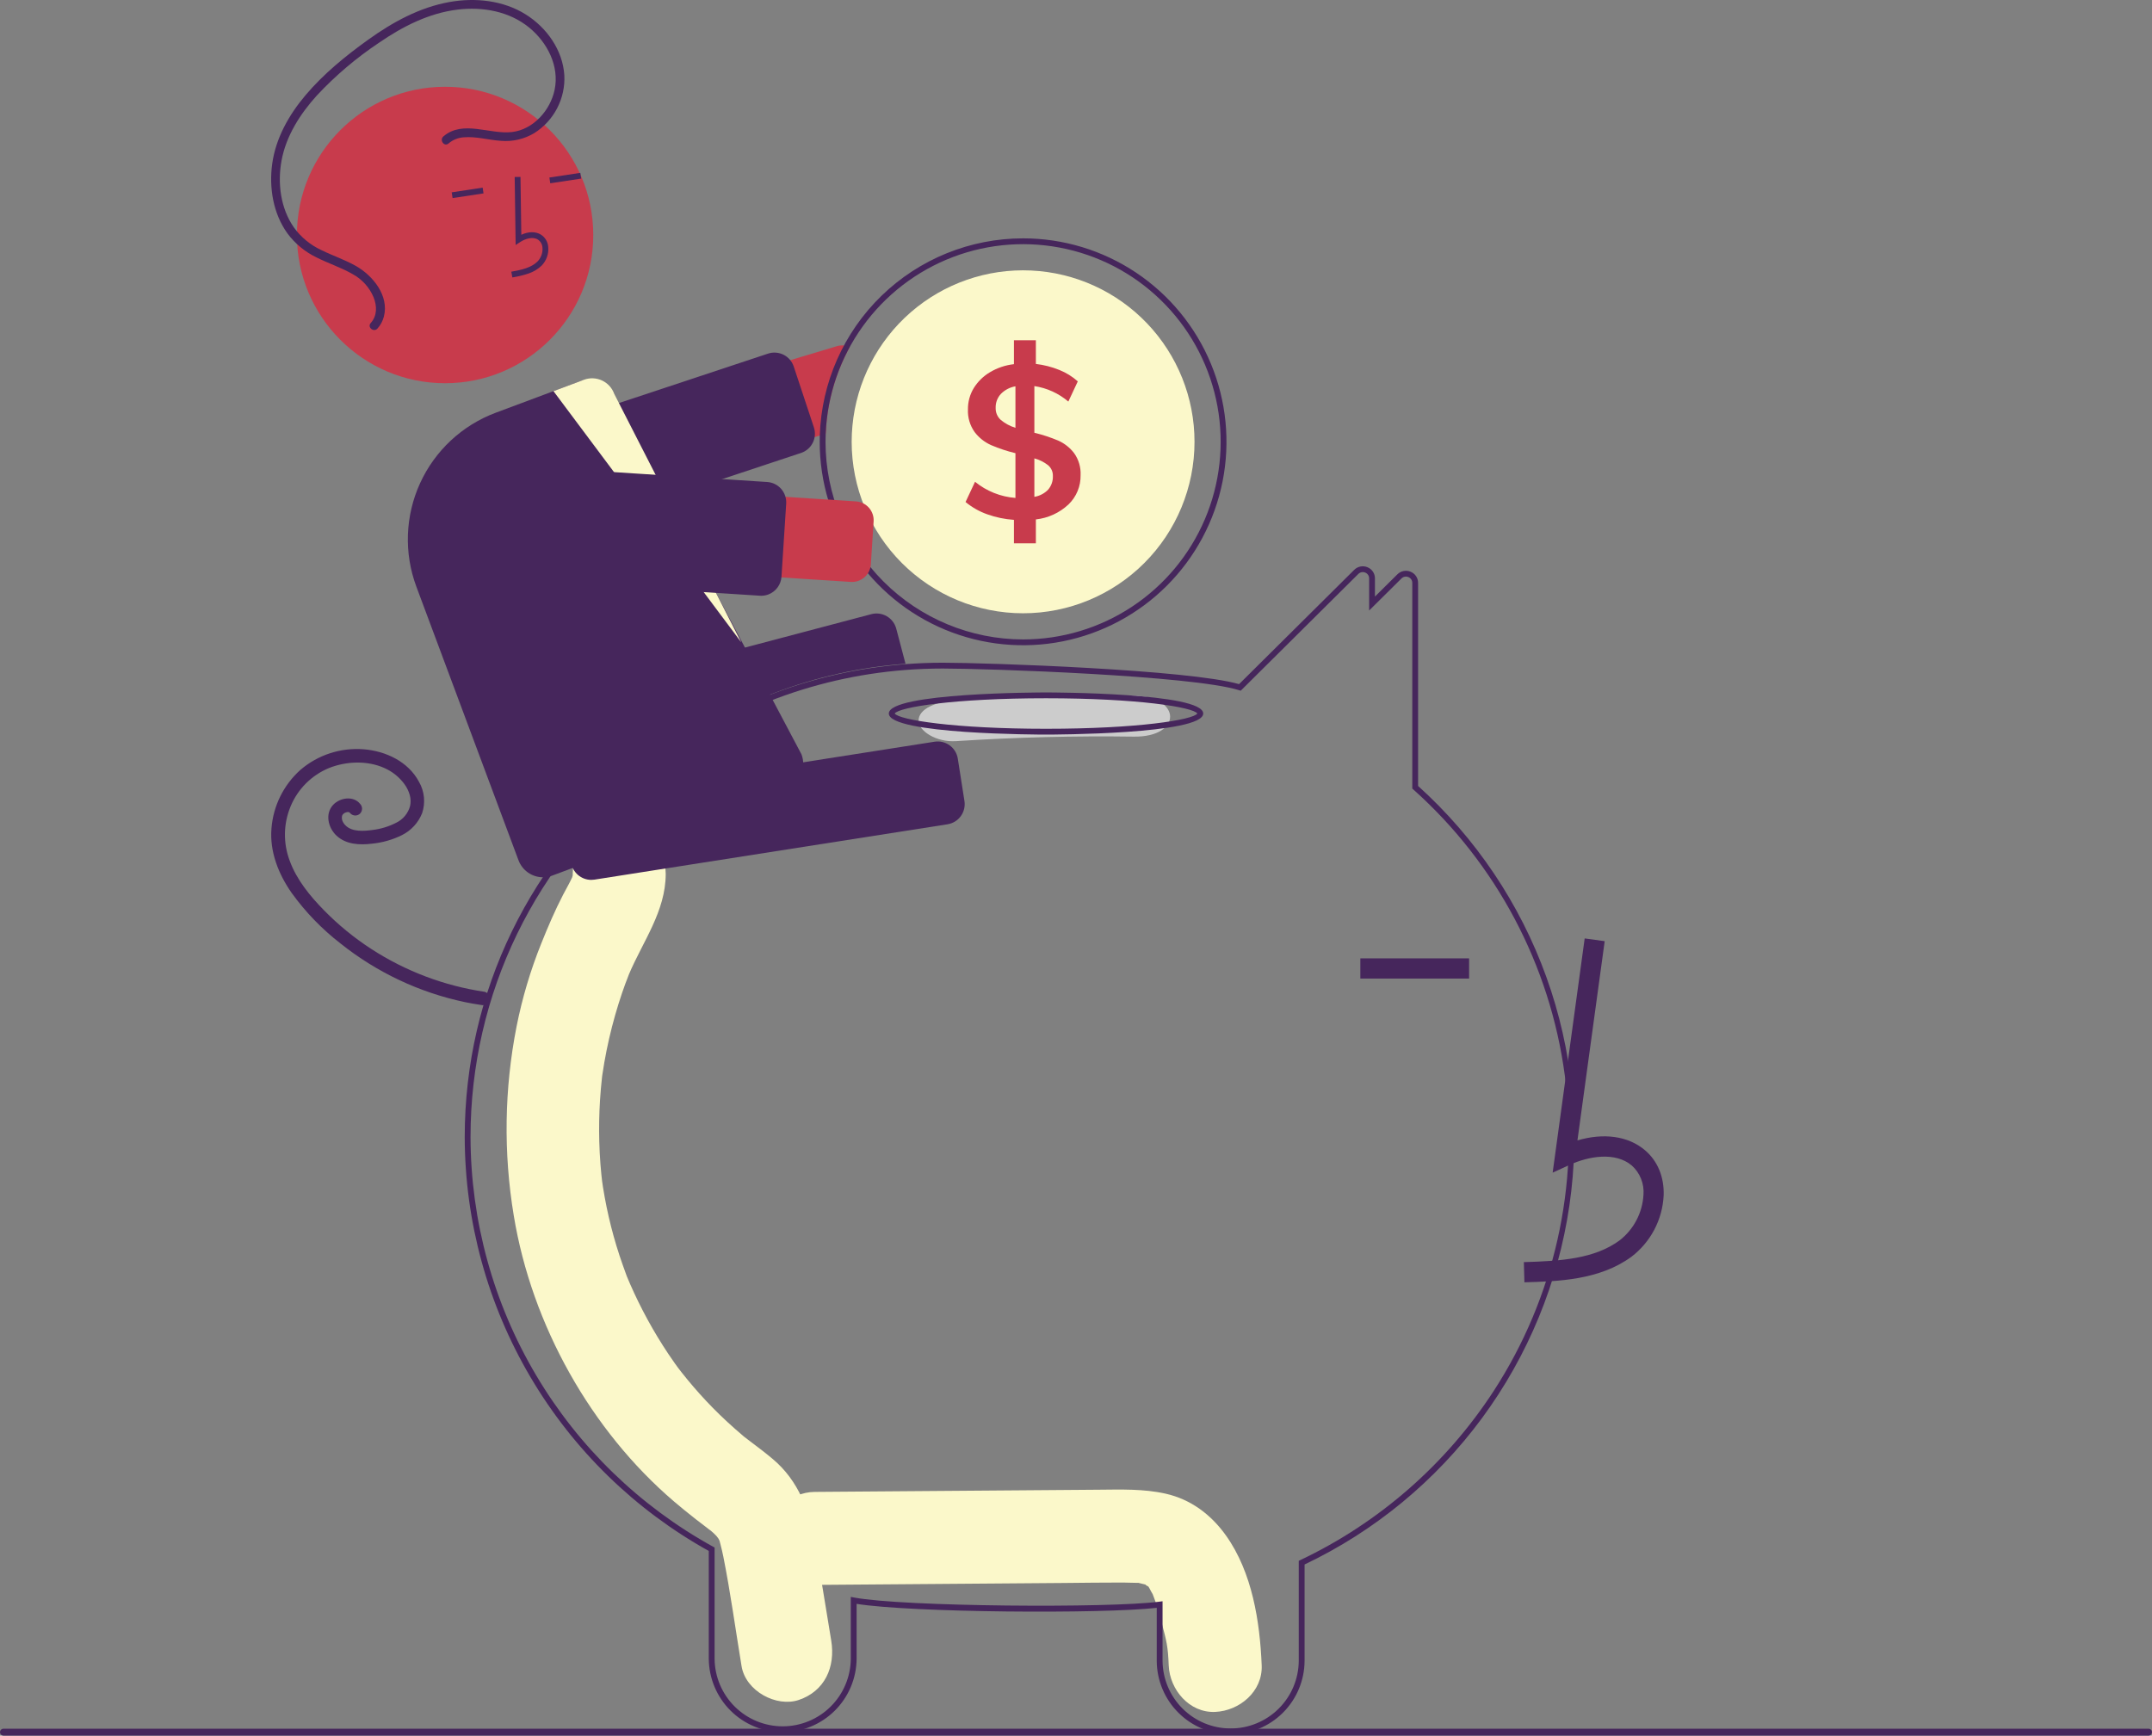 <svg width="181" height="146" viewBox="0 0 181 146" fill="none" xmlns="http://www.w3.org/2000/svg">
<rect x="0" y="0" width="181" height="146" fill="#808080" stroke="none"/>
<g clip-path="url(#clip0)">
<path d="M103.112 129.163C101.861 127.409 100.167 126.126 98.037 125.646C96.179 125.228 94.269 125.299 92.381 125.314L68.508 125.498C66.463 125.513 64.503 127.286 64.598 129.409C64.692 131.515 66.316 133.338 68.508 133.321C75.501 133.267 82.494 133.213 89.487 133.159C91.136 133.147 92.786 133.117 94.435 133.122C94.805 133.124 95.174 133.143 95.543 133.147C95.633 133.148 95.698 133.147 95.743 133.146C95.755 133.149 95.765 133.152 95.779 133.156C95.972 133.209 96.17 133.246 96.365 133.296C96.296 133.298 96.49 133.419 96.588 133.46C96.601 133.487 96.63 133.533 96.677 133.606C96.744 133.73 96.941 134.109 96.949 134.097C97.244 134.845 97.488 135.612 97.678 136.394C98.133 138.116 98.233 138.477 98.298 140.093C98.381 142.135 100.037 144.102 102.208 144.005C104.256 143.913 106.207 142.283 106.118 140.093C105.969 136.403 105.321 132.257 103.112 129.163Z" fill="#FBF8CA"/>
<path d="M69.911 137.99C69.463 135.271 69.023 132.551 68.566 129.834C68.102 127.078 67.155 124.554 65.011 122.745C64.438 122.261 63.844 121.81 63.248 121.36C63.038 121.202 62.828 121.044 62.621 120.882C62.609 120.872 62.601 120.866 62.59 120.858C62.567 120.838 62.54 120.815 62.503 120.784C61.61 120.027 60.746 119.237 59.924 118.397C59.193 117.651 58.495 116.873 57.828 116.063C57.662 115.861 57.497 115.657 57.335 115.451C57.307 115.416 57.157 115.222 57.058 115.095C56.966 114.968 56.797 114.738 56.769 114.698C56.58 114.43 56.393 114.159 56.21 113.886C54.965 112.02 53.887 110.047 52.988 107.99C52.899 107.786 52.812 107.581 52.727 107.375C52.704 107.312 52.675 107.231 52.635 107.124C52.454 106.625 52.273 106.127 52.108 105.623C51.756 104.552 51.453 103.465 51.2 102.363C51.075 101.818 50.962 101.271 50.862 100.721C50.811 100.438 50.762 100.155 50.717 99.871C50.71 99.824 50.666 99.517 50.64 99.344C50.621 99.17 50.585 98.862 50.581 98.814C50.552 98.528 50.527 98.242 50.504 97.955C50.454 97.309 50.421 96.663 50.403 96.015C50.373 94.864 50.394 93.713 50.465 92.563C50.505 91.916 50.563 91.271 50.634 90.627C50.639 90.588 50.642 90.556 50.645 90.528C50.649 90.499 50.654 90.467 50.66 90.426C50.713 90.07 50.768 89.715 50.83 89.361C51.065 88.016 51.37 86.685 51.744 85.373C51.921 84.752 52.114 84.136 52.321 83.525C52.414 83.254 52.51 82.984 52.608 82.715C52.602 82.733 52.897 81.978 52.901 81.953C54.072 79.183 55.989 76.658 55.992 73.511C55.993 71.381 54.192 69.341 52.082 69.439C51.03 69.479 50.034 69.925 49.304 70.685C48.575 71.445 48.169 72.458 48.172 73.511C48.172 73.559 48.172 73.6 48.171 73.64C48.152 73.706 48.135 73.761 48.12 73.81C47.892 74.307 47.612 74.779 47.361 75.264C46.674 76.59 46.088 77.959 45.531 79.349C44.62 81.611 43.922 83.955 43.447 86.348C42.415 91.591 42.335 96.977 43.211 102.249C44.727 111.494 49.726 120.343 56.676 126.291C57.279 126.808 57.897 127.306 58.521 127.795C58.779 127.997 59.039 128.196 59.301 128.393C59.424 128.486 59.937 128.89 59.711 128.695C60.196 129.108 60.4 129.316 60.524 129.621C60.542 129.691 60.567 129.787 60.6 129.917C60.688 130.261 60.771 130.604 60.84 130.952C61.445 133.996 61.866 137.091 62.371 140.155C62.718 142.26 65.309 143.631 67.181 143C69.359 142.265 70.284 140.246 69.911 137.99Z" fill="#FBF8CA"/>
<path d="M103.508 145.886C101.866 145.89 100.289 145.242 99.124 144.085C97.958 142.928 97.299 141.355 97.291 139.713V135.25C92.621 135.773 76.631 135.652 72.048 134.915V139.534C72.035 141.176 71.375 142.746 70.21 143.902C69.046 145.058 67.472 145.707 65.831 145.707C64.19 145.707 62.616 145.058 61.451 143.902C60.287 142.746 59.626 141.176 59.614 139.534V130.466C53.406 127.015 48.23 121.97 44.622 115.85C41.014 109.731 39.103 102.759 39.087 95.654C39.087 83.471 44.605 72.107 54.228 64.474C60.484 59.495 68.085 56.5 76.055 55.875C77.137 55.79 78.226 55.747 79.291 55.747C83.042 55.747 99.969 56.327 104.216 57.549L113.9 47.935C114.042 47.792 114.224 47.695 114.422 47.655C114.62 47.616 114.825 47.636 115.012 47.714C115.2 47.789 115.36 47.918 115.473 48.086C115.586 48.254 115.645 48.452 115.643 48.654V50.183L117.529 48.314C117.671 48.171 117.853 48.073 118.051 48.034C118.249 47.994 118.454 48.015 118.64 48.092C118.828 48.167 118.989 48.297 119.102 48.465C119.215 48.633 119.274 48.831 119.272 49.033V66.114C124.132 70.497 127.835 76.011 130.055 82.168C132.275 88.325 132.942 94.935 131.998 101.412C131.053 107.889 128.527 114.033 124.642 119.299C120.756 124.565 115.633 128.792 109.725 131.603V139.713C109.717 141.355 109.058 142.928 107.892 144.085C106.727 145.242 105.15 145.89 103.508 145.886ZM97.78 134.696V139.713C97.792 141.224 98.401 142.67 99.474 143.735C100.547 144.799 101.997 145.397 103.508 145.397C105.019 145.397 106.469 144.799 107.542 143.735C108.615 142.67 109.224 141.224 109.236 139.713V131.294L109.376 131.228C116.005 128.081 121.632 123.157 125.634 117.004C130.733 109.151 132.853 99.732 131.611 90.451C130.37 81.169 125.848 72.64 118.865 66.405L118.784 66.332V49.033C118.785 48.928 118.755 48.825 118.696 48.738C118.638 48.651 118.554 48.583 118.456 48.545C118.358 48.504 118.251 48.492 118.147 48.513C118.043 48.534 117.948 48.585 117.874 48.661L115.155 51.355V48.654C115.156 48.549 115.126 48.446 115.067 48.359C115.009 48.272 114.925 48.204 114.827 48.166C114.729 48.125 114.621 48.114 114.517 48.134C114.413 48.155 114.318 48.207 114.244 48.283L104.353 58.102L104.212 58.058C100.264 56.822 83.071 56.236 79.291 56.236C78.238 56.236 77.163 56.278 76.094 56.362C68.221 56.98 60.712 59.938 54.531 64.857C45.027 72.397 39.575 83.621 39.575 95.654C39.592 102.696 41.492 109.605 45.08 115.664C48.667 121.723 53.811 126.71 59.977 130.108L60.103 130.178V139.534C60.115 141.046 60.724 142.491 61.797 143.556C62.87 144.62 64.32 145.217 65.831 145.217C67.342 145.217 68.791 144.62 69.864 143.556C70.937 142.491 71.546 141.046 71.559 139.534V134.33L71.848 134.384C75.967 135.16 93.312 135.282 97.504 134.732L97.78 134.696Z" fill="#46265C"/>
<path d="M70.379 29.122L43.317 37.259C42.456 37.519 41.734 38.11 41.308 38.902C40.883 39.694 40.789 40.623 41.048 41.485C41.307 42.346 41.897 43.07 42.688 43.496C43.48 43.923 44.408 44.018 45.269 43.76L68.951 36.638L69.448 36.489C69.548 33.931 70.241 31.432 71.473 29.188C71.319 29.119 71.153 29.076 70.985 29.061C70.781 29.041 70.575 29.062 70.379 29.122Z" fill="#C83B4C"/>
<path d="M44.801 45.494C44.442 45.493 44.092 45.38 43.801 45.169C43.51 44.958 43.292 44.662 43.179 44.321L41.487 39.212C41.416 38.998 41.388 38.773 41.405 38.549C41.421 38.325 41.481 38.106 41.582 37.905C41.683 37.705 41.822 37.526 41.992 37.379C42.162 37.232 42.36 37.12 42.573 37.049L64.598 29.746C64.811 29.675 65.037 29.647 65.261 29.664C65.485 29.68 65.703 29.74 65.904 29.841C66.105 29.942 66.284 30.081 66.431 30.251C66.578 30.421 66.689 30.619 66.76 30.832L68.452 35.941C68.593 36.361 68.565 36.819 68.374 37.219C68.183 37.619 67.843 37.928 67.428 38.082C67.407 38.09 67.387 38.097 67.366 38.104L45.341 45.407C45.167 45.465 44.985 45.494 44.801 45.494Z" fill="#46265C"/>
<path d="M86.05 20.05C81.605 20.051 77.334 21.784 74.143 24.88C70.952 27.976 69.09 32.193 68.951 36.638C68.947 36.811 68.944 36.987 68.944 37.163C68.944 40.548 69.947 43.857 71.827 46.671C73.707 49.486 76.378 51.679 79.504 52.975C82.63 54.27 86.069 54.609 89.387 53.949C92.706 53.288 95.754 51.658 98.146 49.265C100.538 46.871 102.167 43.822 102.827 40.502C103.487 37.182 103.149 33.741 101.854 30.614C100.559 27.487 98.367 24.814 95.554 22.934C92.741 21.053 89.433 20.05 86.05 20.05ZM86.05 53.788C81.644 53.784 77.42 52.031 74.305 48.914C71.19 45.797 69.437 41.571 69.433 37.163C69.433 36.936 69.438 36.711 69.448 36.489C69.58 33.232 70.666 30.086 72.571 27.442C74.476 24.799 77.116 22.773 80.162 21.618C83.209 20.463 86.527 20.23 89.705 20.947C92.883 21.663 95.781 23.299 98.037 25.65C100.293 28.001 101.809 30.964 102.396 34.17C102.982 37.376 102.614 40.684 101.337 43.682C100.06 46.68 97.93 49.237 95.212 51.034C92.494 52.831 89.308 53.788 86.05 53.788Z" fill="#46265C"/>
<path d="M100.468 37.163C100.468 40.989 98.949 44.658 96.245 47.363C93.541 50.068 89.874 51.588 86.05 51.588C82.226 51.588 78.559 50.068 75.855 47.363C73.151 44.658 71.632 40.989 71.632 37.163C71.632 36.706 71.654 36.256 71.696 35.812C72.043 32.119 73.799 28.703 76.597 26.272C79.396 23.84 83.024 22.581 86.726 22.755C90.429 22.929 93.922 24.523 96.481 27.206C99.04 29.889 100.468 33.455 100.468 37.163Z" fill="#FBF8CA"/>
<path d="M90.344 38.122C89.994 37.662 89.534 37.298 89.007 37.063C88.356 36.789 87.684 36.568 86.998 36.403V32.477C88.053 32.636 89.043 33.087 89.855 33.78L90.651 32.081C90.193 31.672 89.667 31.347 89.097 31.12C88.465 30.864 87.802 30.694 87.125 30.614V28.624H85.28V30.633C84.568 30.713 83.88 30.944 83.264 31.311C82.707 31.64 82.239 32.1 81.898 32.65C81.573 33.187 81.405 33.805 81.412 34.433C81.38 35.113 81.577 35.784 81.971 36.34C82.334 36.82 82.814 37.201 83.364 37.445C84.025 37.727 84.709 37.954 85.407 38.122V41.885C84.162 41.791 82.976 41.317 82.008 40.528L81.211 42.229C81.752 42.677 82.368 43.026 83.029 43.261C83.754 43.52 84.512 43.678 85.28 43.73V45.703H87.125V43.694C88.15 43.582 89.111 43.141 89.865 42.437C90.196 42.119 90.459 41.735 90.634 41.31C90.81 40.885 90.896 40.428 90.886 39.968C90.917 39.309 90.726 38.659 90.344 38.122ZM85.407 35.987C84.958 35.851 84.54 35.627 84.178 35.327C84.035 35.2 83.921 35.042 83.846 34.865C83.771 34.688 83.736 34.497 83.743 34.306C83.73 33.87 83.89 33.447 84.188 33.13C84.518 32.796 84.945 32.575 85.407 32.496V35.987ZM88.156 41.19C87.845 41.51 87.439 41.722 86.998 41.794V38.557C87.419 38.67 87.813 38.867 88.156 39.136C88.287 39.248 88.39 39.387 88.459 39.543C88.528 39.7 88.561 39.87 88.555 40.041C88.572 40.461 88.429 40.871 88.156 41.19Z" fill="#C83B4C"/>
<path d="M45.587 66.199C45.209 66.199 44.842 66.073 44.542 65.843C44.243 65.612 44.028 65.29 43.931 64.924L43.01 61.435C42.894 60.997 42.958 60.531 43.185 60.139C43.413 59.747 43.787 59.461 44.225 59.345L73.291 51.661C73.73 51.546 74.196 51.61 74.588 51.839C74.979 52.067 75.264 52.441 75.381 52.88L76.161 55.835L76.015 55.847C68.561 56.427 61.428 59.13 55.462 63.639L55.419 63.659L46.021 66.143C45.879 66.18 45.733 66.199 45.587 66.199Z" fill="#46265C"/>
<path d="M40.773 83.432C37.363 82.928 34.102 81.695 31.212 79.816C29.781 78.886 28.455 77.801 27.26 76.582C26.08 75.378 24.951 74.01 24.367 72.406C23.805 70.923 23.834 69.28 24.448 67.817C25.054 66.364 26.211 65.21 27.666 64.608C29.13 64.024 30.898 63.962 32.323 64.602C33.002 64.899 33.589 65.372 34.025 65.972C34.227 66.249 34.377 66.56 34.467 66.891C34.55 67.191 34.558 67.506 34.489 67.81C34.406 68.113 34.258 68.394 34.057 68.636C33.856 68.877 33.605 69.073 33.322 69.209C32.7 69.529 32.025 69.734 31.33 69.817C30.631 69.912 29.627 69.999 29.066 69.438C28.95 69.327 28.859 69.192 28.799 69.044C28.756 68.93 28.742 68.808 28.756 68.687C28.748 68.74 28.79 68.572 28.788 68.579C28.779 68.604 28.741 68.664 28.795 68.571C28.812 68.54 28.831 68.511 28.852 68.482C28.834 68.506 28.793 68.546 28.866 68.478C28.926 68.412 29.003 68.364 29.089 68.34C29.123 68.33 29.157 68.322 29.191 68.313C29.277 68.289 29.105 68.314 29.193 68.311C29.227 68.31 29.262 68.311 29.296 68.309C29.382 68.305 29.21 68.286 29.293 68.306C29.326 68.315 29.358 68.323 29.389 68.332C29.458 68.354 29.34 68.282 29.387 68.336C29.442 68.4 29.33 68.274 29.392 68.336C29.423 68.366 29.452 68.398 29.479 68.432C29.587 68.539 29.733 68.599 29.884 68.599C30.036 68.599 30.181 68.539 30.289 68.432C30.393 68.323 30.452 68.178 30.452 68.027C30.452 67.876 30.393 67.731 30.289 67.622C29.724 66.921 28.609 67.094 28.037 67.686C27.309 68.441 27.597 69.638 28.306 70.297C29.108 71.043 30.245 71.095 31.277 70.97C32.15 70.886 33 70.646 33.787 70.26C34.569 69.876 35.18 69.215 35.503 68.405C35.649 67.973 35.701 67.515 35.657 67.061C35.612 66.607 35.472 66.168 35.245 65.772C34.334 64.058 32.447 63.179 30.581 63.027C29.621 62.952 28.655 63.068 27.74 63.368C26.825 63.669 25.978 64.148 25.249 64.778C23.845 66.043 22.979 67.801 22.833 69.686C22.67 71.641 23.428 73.54 24.534 75.117C25.691 76.72 27.072 78.149 28.634 79.36C31.689 81.799 35.272 83.49 39.096 84.296C39.551 84.39 40.008 84.471 40.468 84.537C40.614 84.573 40.769 84.551 40.9 84.477C41.031 84.403 41.128 84.281 41.173 84.137C41.212 83.991 41.192 83.835 41.117 83.703C41.042 83.571 40.919 83.474 40.773 83.432L40.773 83.432Z" fill="#46265C"/>
<path d="M95.362 58.525C90.366 58.455 85.387 58.581 80.423 58.906C78.726 59.017 77.258 59.617 77.258 60.625C77.258 61.468 78.714 62.456 80.423 62.344C85.384 62.02 90.364 61.893 95.362 61.964C99.436 62.021 99.434 58.583 95.362 58.525Z" fill="#CCCCCC"/>
<path d="M87.978 61.793C87.439 61.793 74.757 61.773 74.757 60.02C74.757 58.268 87.439 58.248 87.978 58.248C88.518 58.248 101.2 58.268 101.2 60.02C101.2 61.773 88.518 61.793 87.978 61.793ZM75.252 60.02C75.6 60.552 80.261 61.304 87.978 61.304C95.696 61.304 100.357 60.552 100.704 60.02C100.357 59.489 95.696 58.737 87.978 58.737C80.261 58.737 75.6 59.489 75.252 60.02V60.02Z" fill="#46265C"/>
<path d="M128.215 107.866C131.023 107.788 134.517 107.691 137.208 105.724C138.01 105.114 138.668 104.336 139.138 103.445C139.607 102.554 139.876 101.57 139.926 100.564C139.981 99.011 139.42 97.654 138.346 96.747C136.94 95.558 134.887 95.279 132.675 95.93L134.967 79.171L133.284 78.94L130.59 98.643L131.995 97.998C133.624 97.25 135.86 96.87 137.25 98.044C137.591 98.352 137.857 98.733 138.027 99.16C138.196 99.587 138.265 100.047 138.229 100.504C138.187 101.253 137.985 101.985 137.637 102.648C137.288 103.312 136.8 103.893 136.206 104.351C134.112 105.882 131.327 106.08 128.168 106.168L128.215 107.866Z" fill="#46265C"/>
<path d="M123.563 80.617H114.416V82.316H123.563V80.617Z" fill="#46265C"/>
<path d="M49.726 74.015C49.319 74.013 48.925 73.867 48.616 73.602C48.307 73.337 48.102 72.97 48.039 72.568L47.481 69.003C47.411 68.555 47.522 68.097 47.789 67.73C48.056 67.364 48.458 67.118 48.906 67.047L78.605 62.392C79.053 62.322 79.51 62.433 79.877 62.7C80.243 62.967 80.489 63.369 80.559 63.817L81.118 67.382C81.187 67.831 81.076 68.289 80.809 68.655C80.542 69.022 80.141 69.267 79.692 69.338L49.994 73.994C49.905 74.008 49.816 74.015 49.726 74.015Z" fill="#46265C"/>
<path d="M37.435 32.236C44.318 32.236 49.898 26.654 49.898 19.768C49.898 12.881 44.318 7.299 37.435 7.299C30.552 7.299 24.972 12.881 24.972 19.768C24.972 26.654 30.552 32.236 37.435 32.236Z" fill="#C83B4C"/>
<path d="M44.491 22.994C44.89 22.855 45.254 22.631 45.559 22.34C45.76 22.132 45.914 21.882 46.009 21.608C46.105 21.334 46.139 21.043 46.109 20.755C46.093 20.549 46.028 20.35 45.922 20.174C45.815 19.997 45.669 19.847 45.496 19.737C45.045 19.459 44.449 19.47 43.847 19.749L43.777 14.882L43.289 14.888L43.37 20.61L43.742 20.366C44.174 20.084 44.794 19.879 45.24 20.153C45.35 20.226 45.442 20.323 45.509 20.437C45.575 20.551 45.615 20.679 45.624 20.811C45.645 21.026 45.619 21.242 45.548 21.446C45.477 21.65 45.363 21.836 45.214 21.992C44.684 22.518 43.9 22.695 43.005 22.856L43.092 23.337C43.568 23.265 44.036 23.15 44.491 22.994Z" fill="#46265C"/>
<path d="M48.81 14.54L46.208 14.934L46.281 15.418L48.883 15.023L48.81 14.54Z" fill="#46265C"/>
<path d="M40.595 15.784L37.992 16.179L38.066 16.662L40.668 16.268L40.595 15.784Z" fill="#46265C"/>
<path d="M45.671 73.797C45.223 73.796 44.786 73.658 44.417 73.403C44.049 73.147 43.768 72.785 43.61 72.365L35.017 49.342C33.967 46.519 34.079 43.394 35.329 40.653C36.579 37.912 38.865 35.779 41.685 34.722L48.672 32.111C48.942 32.01 49.229 31.963 49.518 31.973C49.806 31.983 50.09 32.05 50.352 32.17C50.614 32.287 50.85 32.455 51.046 32.664C51.243 32.874 51.395 33.12 51.495 33.389L67.412 63.456C67.516 63.728 67.565 64.016 67.556 64.306C67.547 64.597 67.481 64.882 67.362 65.147C67.243 65.411 67.072 65.649 66.86 65.847C66.648 66.046 66.4 66.2 66.128 66.302L46.44 73.657C46.194 73.749 45.934 73.796 45.671 73.797Z" fill="#46265C"/>
<path d="M46.552 32.903L62.345 54.033L51.658 33.125C51.57 32.881 51.435 32.657 51.26 32.465C51.085 32.274 50.874 32.119 50.639 32.008C50.404 31.898 50.15 31.836 49.891 31.824C49.632 31.812 49.373 31.852 49.13 31.94L46.552 32.903Z" fill="#FBF8CA"/>
<path d="M71.559 48.95L43.359 47.133C42.915 47.104 42.48 46.988 42.081 46.792C41.681 46.595 41.324 46.322 41.03 45.987C40.736 45.652 40.511 45.263 40.367 44.841C40.223 44.419 40.164 43.973 40.193 43.528C40.221 43.084 40.337 42.649 40.534 42.249C40.73 41.849 41.004 41.492 41.338 41.198C41.673 40.904 42.062 40.678 42.484 40.535C42.905 40.391 43.351 40.332 43.795 40.36L71.995 42.177C72.203 42.191 72.406 42.245 72.594 42.337C72.781 42.429 72.948 42.557 73.086 42.714C73.224 42.871 73.329 43.053 73.396 43.251C73.464 43.448 73.491 43.657 73.478 43.865L73.246 47.466C73.219 47.887 73.026 48.28 72.71 48.558C72.393 48.836 71.979 48.977 71.559 48.95Z" fill="#C83B4C"/>
<path d="M64.024 50.115C63.986 50.115 63.949 50.114 63.912 50.111H63.912L40.756 48.619C40.532 48.605 40.313 48.546 40.111 48.447C39.909 48.348 39.729 48.21 39.581 48.041C39.433 47.873 39.319 47.676 39.247 47.464C39.174 47.251 39.144 47.026 39.159 46.801L39.555 40.651C39.569 40.426 39.628 40.207 39.727 40.005C39.826 39.804 39.964 39.624 40.133 39.475C40.301 39.327 40.498 39.213 40.71 39.141C40.923 39.068 41.148 39.038 41.372 39.053L64.528 40.545C64.98 40.575 65.402 40.783 65.702 41.124C66.001 41.464 66.153 41.91 66.125 42.363L65.729 48.514C65.707 48.843 65.591 49.16 65.393 49.425C65.196 49.69 64.927 49.892 64.618 50.008C64.428 50.079 64.227 50.115 64.024 50.115Z" fill="#46265C"/>
<path d="M37.292 11.476C38.932 10.066 41.183 11.328 43.063 11.107C44.862 10.895 46.283 9.281 46.645 7.566C47.069 5.565 46.031 3.56 44.501 2.313C42.825 0.947 40.602 0.554 38.496 0.807C36.083 1.097 33.875 2.223 31.894 3.584C29.982 4.858 28.224 6.348 26.655 8.026C25.249 9.579 24.058 11.43 23.678 13.52C23.333 15.419 23.596 17.523 24.719 19.132C25.314 19.956 26.111 20.614 27.034 21.04C27.996 21.513 29.022 21.851 29.955 22.385C31.364 23.193 32.734 24.869 32.292 26.613C32.198 26.994 32.011 27.345 31.748 27.637C31.433 27.987 30.864 27.524 31.18 27.173C31.736 26.556 31.714 25.734 31.418 24.997C31.066 24.167 30.443 23.482 29.65 23.053C28.674 22.494 27.597 22.15 26.597 21.642C25.64 21.177 24.809 20.488 24.175 19.633C22.978 17.969 22.62 15.803 22.892 13.8C23.185 11.632 24.299 9.661 25.695 8.01C27.214 6.213 29.08 4.692 30.986 3.326C33.031 1.86 35.291 0.62 37.792 0.172C39.959 -0.217 42.309 0.023 44.204 1.205C45.974 2.308 47.33 4.205 47.465 6.326C47.514 7.29 47.304 8.251 46.859 9.108C46.413 9.965 45.747 10.687 44.93 11.201C44.091 11.703 43.115 11.929 42.141 11.847C41.1 11.781 40.057 11.462 39.009 11.55C38.535 11.579 38.083 11.762 37.722 12.071C37.364 12.379 36.937 11.782 37.292 11.476V11.476Z" fill="#46265C"/>
<path d="M180.709 146H0.291C0.214 146 0.14 145.969 0.086 145.914C0.031 145.86 0.001 145.786 0.001 145.709C0.001 145.632 0.031 145.558 0.086 145.503C0.14 145.449 0.214 145.418 0.291 145.418H180.709C180.786 145.418 180.86 145.449 180.915 145.503C180.969 145.558 181 145.632 181 145.709C181 145.786 180.969 145.86 180.915 145.915C180.86 145.969 180.786 146 180.709 146Z" fill="#46265C"/>
</g>
<defs>
<clipPath id="clip0">
<rect width="181" height="146" fill="white"/>
</clipPath>
</defs>
</svg>
